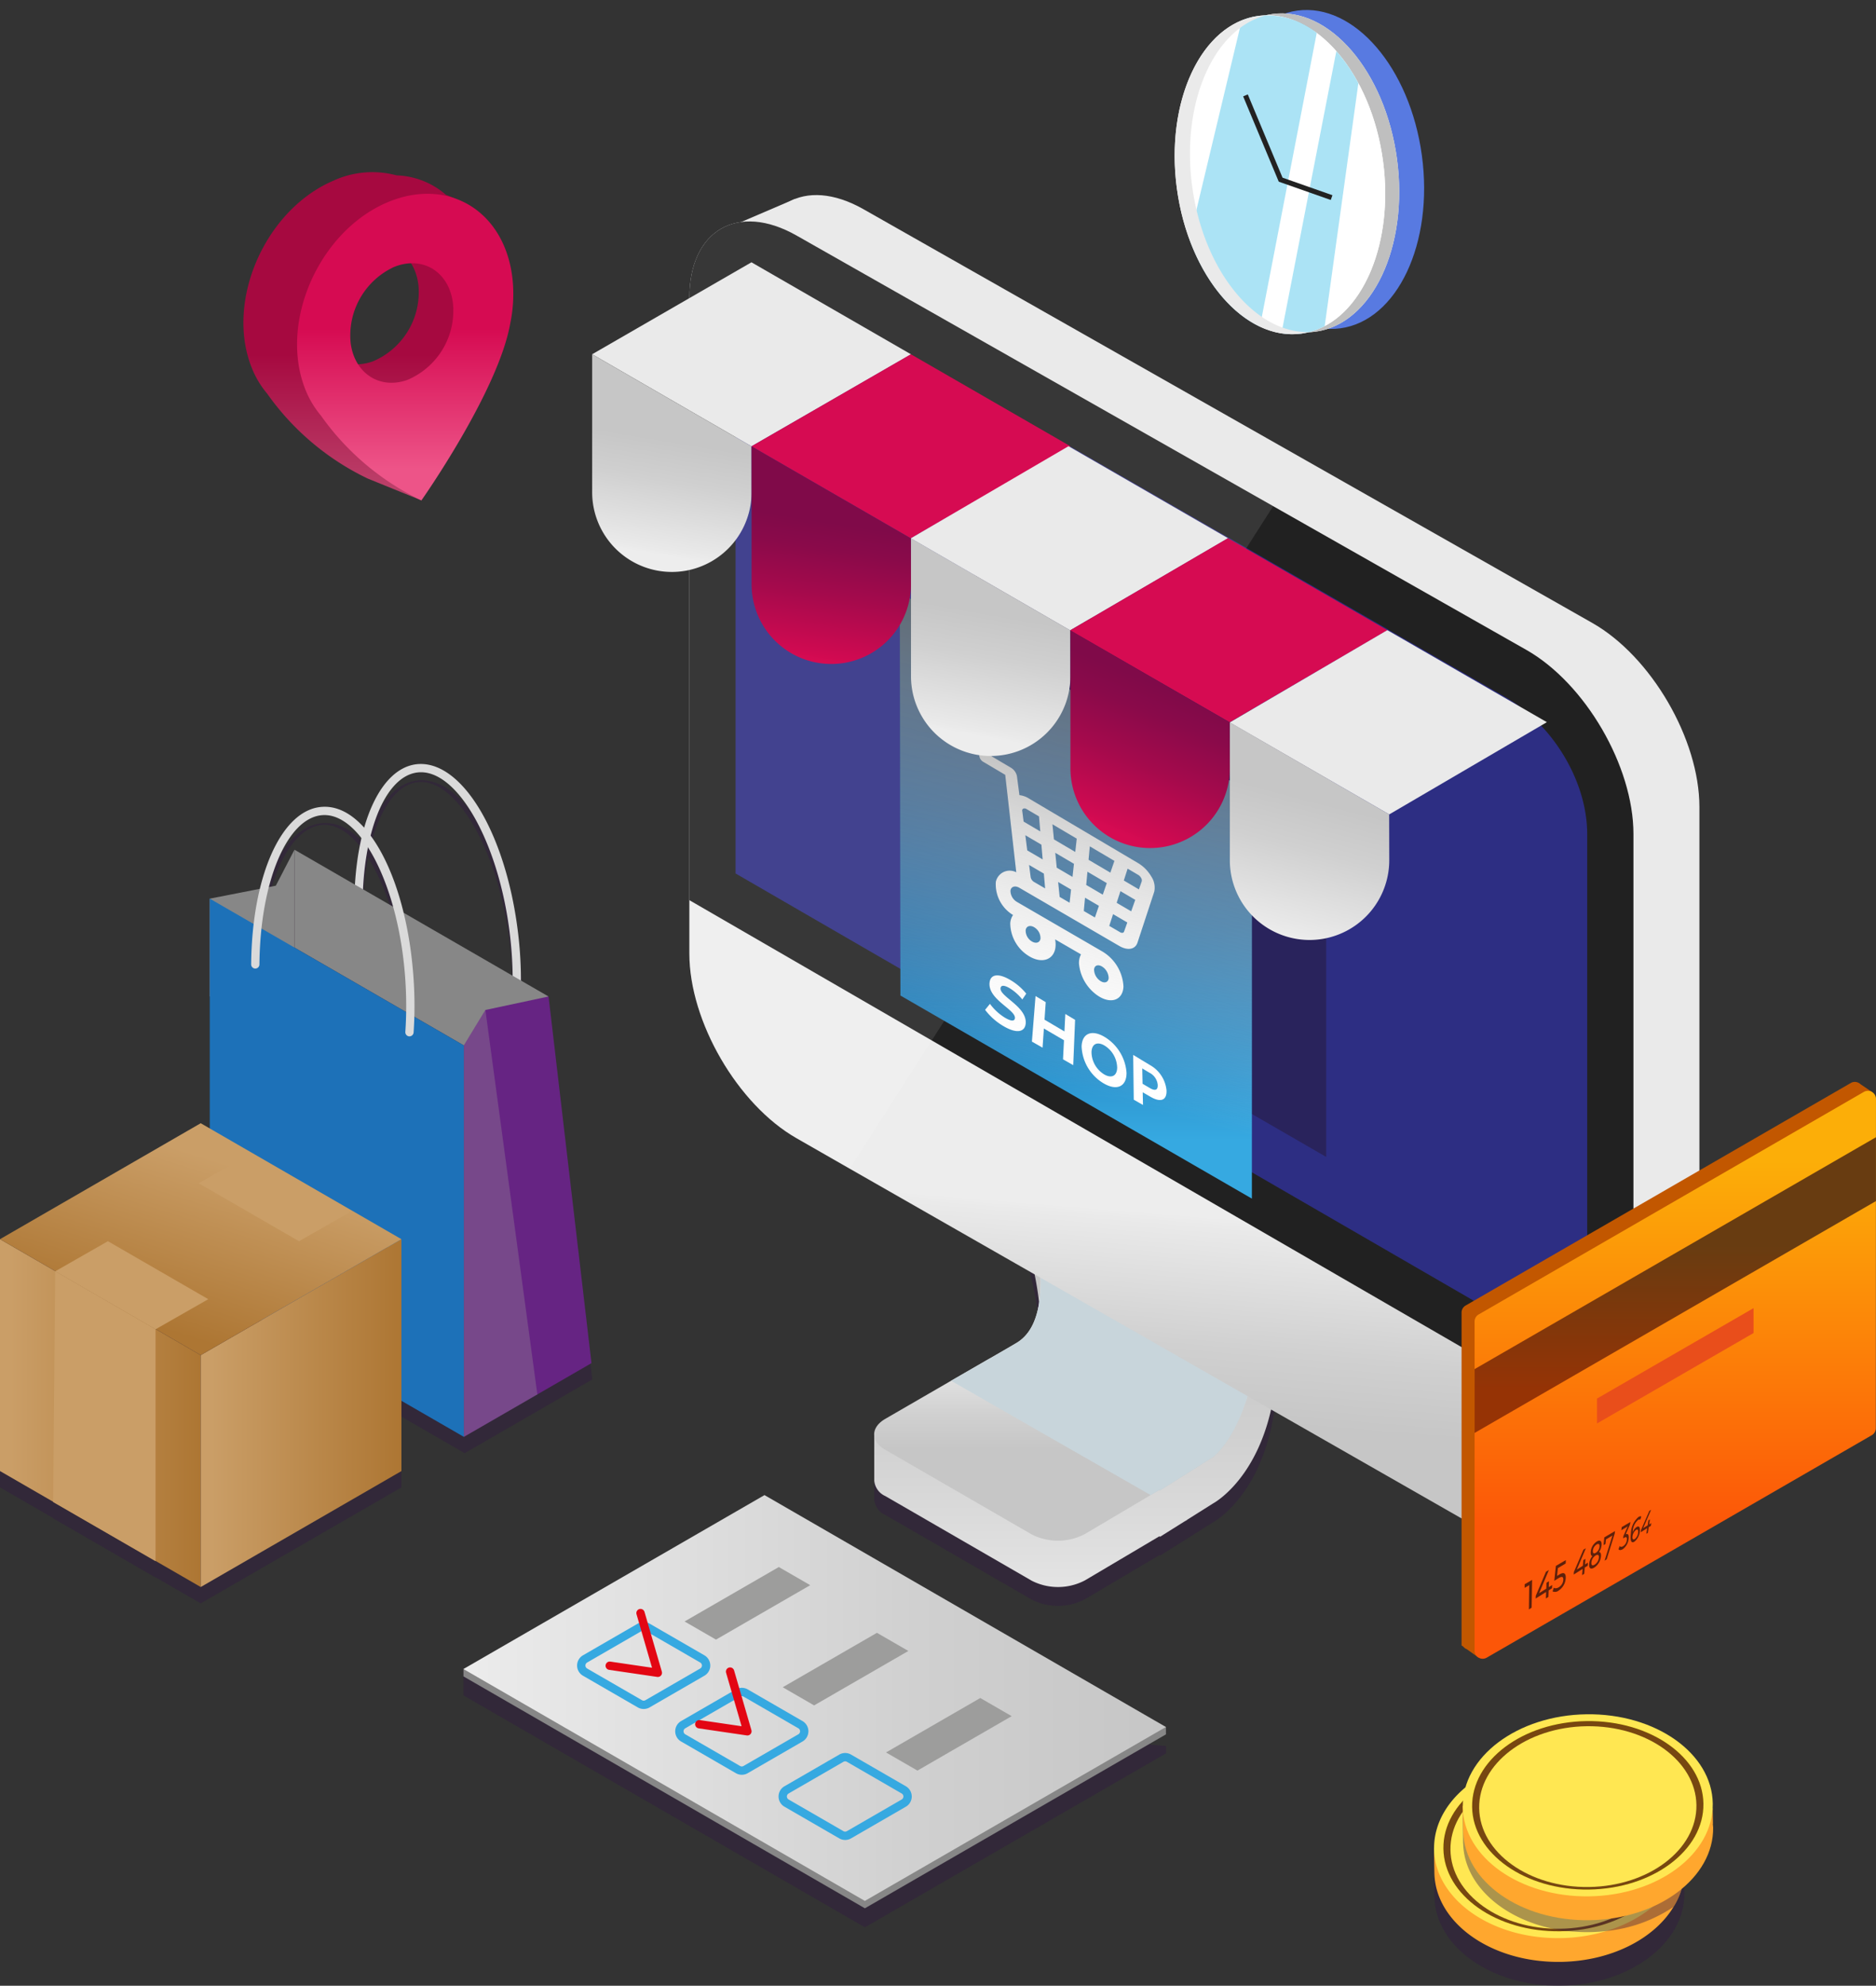 <svg xmlns="http://www.w3.org/2000/svg" xmlns:xlink="http://www.w3.org/1999/xlink" width="225.186" height="238.216" viewBox="0 0 225.186 238.216">
  <rect x="0" y="0" width="225.186" height="238.216" fill="#333333" stroke="none"/>
  <defs>
    <linearGradient id="linear-gradient" x1="-59.658" y1="0.304" x2="-59.47" y2="0.849" gradientUnits="objectBoundingBox">
      <stop offset="0" stop-color="#ededed"/>
      <stop offset="0.164" stop-color="#d7d7d7"/>
      <stop offset="0.538" stop-color="#acacac"/>
      <stop offset="0.829" stop-color="#919191"/>
      <stop offset="1" stop-color="#878787"/>
    </linearGradient>
    <linearGradient id="linear-gradient-2" x1="-121.458" y1="0.417" x2="-120.533" y2="0.508" gradientUnits="objectBoundingBox">
      <stop offset="0" stop-color="#1d71b8"/>
      <stop offset="1" stop-color="#662483"/>
    </linearGradient>
    <linearGradient id="linear-gradient-3" x1="-176.089" y1="0.907" x2="-175.601" y2="-0.144" xlink:href="#linear-gradient"/>
    <linearGradient id="linear-gradient-4" x1="-58.89" y1="-0.03" x2="-59.004" y2="0.759" xlink:href="#linear-gradient-2"/>
    <linearGradient id="linear-gradient-5" y1="0.5" x2="1" y2="0.5" gradientUnits="objectBoundingBox">
      <stop offset="0.052" stop-color="#ca9e67"/>
      <stop offset="1" stop-color="#ad7633"/>
    </linearGradient>
    <linearGradient id="linear-gradient-7" x1="0.67" y1="0.187" x2="0.315" y2="0.84" xlink:href="#linear-gradient-5"/>
    <linearGradient id="linear-gradient-8" y1="0.5" x2="1" y2="0.5" gradientUnits="objectBoundingBox">
      <stop offset="0" stop-color="#ededed"/>
      <stop offset="0.041" stop-color="#eaeaea"/>
      <stop offset="0.645" stop-color="#d0d0d0"/>
      <stop offset="1" stop-color="#c6c6c6"/>
    </linearGradient>
    <linearGradient id="linear-gradient-9" x1="0.5" y1="1.163" x2="0.5" y2="0.29" xlink:href="#linear-gradient-8"/>
    <linearGradient id="linear-gradient-10" x1="0.5" y1="0.509" x2="0.5" y2="0.758" xlink:href="#linear-gradient-8"/>
    <linearGradient id="linear-gradient-11" x1="0.487" y1="0.725" x2="0.479" y2="0.869" xlink:href="#linear-gradient-8"/>
    <linearGradient id="linear-gradient-12" x1="0.5" y1="0.903" x2="0.5" y2="0.231" gradientUnits="objectBoundingBox">
      <stop offset="0" stop-color="#36a9e1"/>
      <stop offset="0.138" stop-color="#2e97d1"/>
      <stop offset="0.524" stop-color="#1b6ca8"/>
      <stop offset="0.824" stop-color="#0f5190"/>
      <stop offset="1" stop-color="#0b4787"/>
    </linearGradient>
    <linearGradient id="linear-gradient-13" x1="0.581" y1="-0.047" x2="0.453" y2="0.817" gradientUnits="objectBoundingBox">
      <stop offset="0" stop-color="#575756"/>
      <stop offset="1" stop-color="#fff" stop-opacity="0"/>
    </linearGradient>
    <linearGradient id="linear-gradient-14" x1="0.426" y1="0.921" x2="0.491" y2="0.396" xlink:href="#linear-gradient-8"/>
    <linearGradient id="linear-gradient-15" x1="0.424" y1="0.986" x2="0.497" y2="0.35" gradientUnits="objectBoundingBox">
      <stop offset="0" stop-color="#d60b52"/>
      <stop offset="0.048" stop-color="#d00a51"/>
      <stop offset="0.474" stop-color="#a50a4c"/>
      <stop offset="0.805" stop-color="#8a0a4a"/>
      <stop offset="1" stop-color="#800a49"/>
    </linearGradient>
    <linearGradient id="linear-gradient-16" x1="0.424" y1="0.908" x2="0.498" y2="0.345" xlink:href="#linear-gradient-8"/>
    <linearGradient id="linear-gradient-17" x1="0.32" y1="0.934" x2="0.528" y2="0.245" xlink:href="#linear-gradient-15"/>
    <linearGradient id="linear-gradient-18" x1="0.374" y1="0.987" x2="0.496" y2="0.352" xlink:href="#linear-gradient-8"/>
    <linearGradient id="linear-gradient-19" x1="0.5" y1="0.122" x2="0.5" y2="0.769" gradientUnits="objectBoundingBox">
      <stop offset="0" stop-color="#fcae08"/>
      <stop offset="1" stop-color="#fc5608"/>
    </linearGradient>
    <linearGradient id="linear-gradient-20" x1="0.5" y1="0.366" x2="0.5" y2="0.86" gradientUnits="objectBoundingBox">
      <stop offset="0" stop-color="#683c11"/>
      <stop offset="1" stop-color="#963305"/>
    </linearGradient>
    <radialGradient id="radial-gradient" cx="0.5" cy="0.5" r="0.601" gradientTransform="matrix(0.728, -0.014, 0.01, 1, 4.906, 0.303)" gradientUnits="objectBoundingBox">
      <stop offset="0" stop-color="#fff8c9"/>
      <stop offset="0.116" stop-color="#f9eeb7"/>
      <stop offset="0.346" stop-color="#ecd58b"/>
      <stop offset="0.371" stop-color="#ebd386"/>
      <stop offset="0.685" stop-color="#cb6c1e"/>
      <stop offset="1" stop-color="#774711"/>
    </radialGradient>
    <radialGradient id="radial-gradient-2" cx="0.5" cy="0.5" r="0.601" gradientTransform="matrix(0.728, -0.014, 0.01, 1, 4.907, 0.303)" xlink:href="#radial-gradient"/>
    <linearGradient id="linear-gradient-21" x1="0.5" y1="0.555" x2="0.5" y2="0.985" gradientUnits="objectBoundingBox">
      <stop offset="0" stop-color="#a60940"/>
      <stop offset="1" stop-color="#bd436c"/>
    </linearGradient>
    <linearGradient id="linear-gradient-22" x1="0.532" y1="0.474" x2="0.532" y2="0.904" gradientUnits="objectBoundingBox">
      <stop offset="0" stop-color="#d60b52"/>
      <stop offset="1" stop-color="#ed5488"/>
    </linearGradient>
  </defs>
  <g id="Group_1949" data-name="Group 1949" transform="translate(-966.272 -269.073)">
    <path id="Path_4713" data-name="Path 4713" d="M1028.4,376.438l-3.325-1.92a47.738,47.738,0,0,0-.322-5.591c-1.42-12.052-6.8-20.95-12.2-20.354-2.8.33-5.012,3.212-6.283,7.639-1.529-1.711-3.246-2.643-5.042-2.525-3.333.2-6.069,4.009-7.485,9.834L987.73,364.7v46.958l30.5,17.61,15.32-8.846Zm-15.827-27.663.086-.009c4.681-.436,9.709,8.446,11.01,19.493a47.029,47.029,0,0,1,.3,4.893L1010.9,365.6a26.3,26.3,0,0,0-3.953-9.228C1008.059,351.984,1010.062,349.072,1012.571,348.775Zm-2.94,16.1-3.594-2.074a34.686,34.686,0,0,1,.591-5.006A26.723,26.723,0,0,1,1009.631,364.872Zm-8.443-10.979c1.623-.1,3.223.943,4.655,2.783a33.672,33.672,0,0,0-.771,5.564l-7.271-4.2-2.236,4.316-.83.163C996.056,357.427,998.408,354.057,1001.188,353.894ZM997.8,369.783l13.391,7.731h0L997.8,369.783Zm14.365,8.293h0l5.969,3.446Z" transform="translate(3.816 14.133)" fill="#301842" opacity="0.4" style="mix-blend-mode: multiply;isolation: isolate"/>
    <path id="Path_4714" data-name="Path 4714" d="M1021.931,373.784a.5.5,0,0,0,.45-.489,47.683,47.683,0,0,0-.331-6.028c-1.42-12.05-6.8-20.949-12.2-20.354-4.828.57-7.945,8.715-7.41,19.365a.5.5,0,1,0,.993-.049c-.5-9.95,2.31-17.829,6.533-18.327l.086-.009c4.681-.436,9.709,8.445,11.01,19.493a46.313,46.313,0,0,1,.325,5.9.5.5,0,0,0,.492.5A.379.379,0,0,0,1021.931,373.784Z" transform="translate(6.421 13.838)" fill="#dadada"/>
    <path id="Path_4715" data-name="Path 4715" d="M1026.781,373.226l-30.5-17.609v11.74l20.333,11.739Z" transform="translate(5.337 15.391)" fill="url(#linear-gradient)"/>
    <path id="Path_4716" data-name="Path 4716" d="M1023.711,370.567l-7.582,1.618-2.585,4.252v46.958l15.32-8.845Z" transform="translate(8.407 18.049)" fill="url(#linear-gradient-2)"/>
    <path id="Path_4717" data-name="Path 4717" d="M997.815,355.617l-2.237,4.316-7.93,1.554v11.74l10.167-5.87Z" transform="translate(3.802 15.391)" fill="url(#linear-gradient-3)"/>
    <path id="Path_4718" data-name="Path 4718" d="M1018.149,378.209l-30.5-17.609v46.958l30.5,17.609Z" transform="translate(3.802 16.277)" fill="url(#linear-gradient-4)"/>
    <path id="Path_4719" data-name="Path 4719" d="M1016.129,371.941l6.236,46.118-8.821,5.092V376.193Z" transform="translate(8.407 18.294)" fill="#9d9d9c" opacity="0.3" style="mix-blend-mode: multiply;isolation: isolate"/>
    <path id="Path_4720" data-name="Path 4720" d="M1010.867,378.783a.5.5,0,0,0,.5-.464,47.487,47.487,0,0,0,.021-6.035c-.714-12.114-5.509-21.39-10.99-21.031-4.853.286-8.44,8.234-8.529,18.9a.5.5,0,0,0,.492.5h0a.5.5,0,0,0,.5-.493c.084-9.962,3.348-17.663,7.594-17.914,4.722-.287,9.281,8.924,9.94,20.1a46.591,46.591,0,0,1-.021,5.909.5.5,0,0,0,.462.53Z" transform="translate(4.552 14.613)" fill="#dadada"/>
    <path id="Path_4721" data-name="Path 4721" d="M990.364,385.134l-24.092,13.91v27.819l6.379,3.683v.032l12.291,7.1v-.032l5.422,3.131,24.092-13.91V399.044Z" transform="translate(0 20.64)" fill="#301842" opacity="0.4" style="mix-blend-mode: multiply;isolation: isolate"/>
    <path id="Path_4722" data-name="Path 4722" d="M966.272,395.284V423.1l24.092,13.91V409.194Z" transform="translate(0 22.445)" fill="url(#linear-gradient-5)"/>
    <path id="Path_4723" data-name="Path 4723" d="M986.727,437.013l24.092-13.91V395.284l-24.092,13.91Z" transform="translate(3.638 22.445)" fill="url(#linear-gradient-5)"/>
    <path id="Path_4724" data-name="Path 4724" d="M1014.456,397.384l-24.092-13.91-24.092,13.91,24.092,13.91Z" transform="translate(0 20.345)" fill="url(#linear-gradient-7)"/>
    <path id="Path_4725" data-name="Path 4725" d="M971.688,426.236l.245-27.678,12.046,6.955v27.819Z" transform="translate(0.963 23.027)" fill="#ca9e67"/>
    <path id="Path_4726" data-name="Path 4726" d="M983.942,406.058l6.331-3.612-12.046-6.955L971.9,399.1Z" transform="translate(1 22.482)" fill="#ca9e67"/>
    <path id="Path_4727" data-name="Path 4727" d="M998.565,397.087l6.331-3.612-12.046-6.955-6.331,3.612Z" transform="translate(3.601 20.886)" fill="#ca9e67"/>
    <path id="Path_4728" data-name="Path 4728" d="M1096.036,450.823l-46.393-26.785-36.138,17.7V444.9l48.184,27.819,36.138-20.864v-.887Z" transform="translate(8.4 27.559)" fill="#301842" opacity="0.4" style="mix-blend-mode: multiply;isolation: isolate"/>
    <path id="Path_4729" data-name="Path 4729" d="M1096.036,448.887,1049.643,422.1l-34.794,20.089-1.344-.111v.887l48.184,27.819,36.138-20.864v-.887Z" transform="translate(8.4 27.214)" fill="#878787"/>
    <path id="Path_4730" data-name="Path 4730" d="M1013.5,442.214l48.184,27.819,36.138-20.864-48.184-27.819Z" transform="translate(8.4 27.08)" fill="url(#linear-gradient-8)"/>
    <path id="Path_4731" data-name="Path 4731" d="M1025.968,440.211l6.576,3.8a.917.917,0,0,0,.916,0l6.577-3.8a.916.916,0,0,0,0-1.587l-6.577-3.8a.916.916,0,0,0-.916,0l-6.576,3.8A.915.915,0,0,0,1025.968,440.211Z" transform="translate(10.535 29.456)" fill="none" stroke="#36a9e1" stroke-miterlimit="10" stroke-width="1"/>
    <path id="Path_4732" data-name="Path 4732" d="M1036.039,435.206l3.77,2.177,11.311-6.53-3.77-2.177Z" transform="translate(12.407 28.383)" fill="#9d9d9c"/>
    <path id="Path_4733" data-name="Path 4733" d="M1035.968,446.911l6.576,3.8a.916.916,0,0,0,.916,0l6.577-3.8a.916.916,0,0,0,0-1.587l-6.577-3.8a.916.916,0,0,0-.916,0l-6.576,3.8A.915.915,0,0,0,1035.968,446.911Z" transform="translate(12.313 30.647)" fill="none" stroke="#36a9e1" stroke-miterlimit="10" stroke-width="1"/>
    <path id="Path_4734" data-name="Path 4734" d="M1046.039,441.906l3.77,2.177,11.311-6.53-3.77-2.177Z" transform="translate(14.186 29.575)" fill="#9d9d9c"/>
    <path id="Path_4735" data-name="Path 4735" d="M1046.5,453.551l6.577,3.8a.914.914,0,0,0,.915,0l6.577-3.8a.916.916,0,0,0,0-1.587l-6.577-3.8a.914.914,0,0,0-.915,0l-6.577,3.8A.916.916,0,0,0,1046.5,453.551Z" transform="translate(14.186 31.828)" fill="none" stroke="#36a9e1" stroke-miterlimit="10" stroke-width="1"/>
    <path id="Path_4736" data-name="Path 4736" d="M1056.569,448.546l3.77,2.177,11.311-6.53-3.77-2.177Z" transform="translate(16.058 30.756)" fill="#9d9d9c"/>
    <path id="Path_4737" data-name="Path 4737" d="M1028.409,439.682l5.776.848-2.08-7.165" transform="translate(11.051 29.217)" fill="none" stroke="#e30613" stroke-linecap="round" stroke-linejoin="round" stroke-width="1"/>
    <path id="Path_4738" data-name="Path 4738" d="M1037.537,445.64l5.776.848-2.08-7.165" transform="translate(12.674 30.277)" fill="none" stroke="#e30613" stroke-linecap="round" stroke-linejoin="round" stroke-width="1"/>
    <path id="Path_4739" data-name="Path 4739" d="M1072.436,393.986h-.015V394c.305.854,6.438,18.094-.016,21.812-.949.563-2.045,1.191-3.187,1.852h-.016l-4.6,2.656L1058.134,423l-2.768-1.717v5.465a2.24,2.24,0,0,0,1.327,1.846l17.578,10.156a6.943,6.943,0,0,0,6.391-.048l7.888-4.668,1.031-.611.1.048q1.544-.966,2.849-1.787l.386-.226a.418.418,0,0,1,.1-.08c1.819-1.143,3.042-1.915,3.042-1.915s7.711-4.089,7.711-18.625Z" transform="translate(15.844 22.214)" fill="#301842" opacity="0.4" style="mix-blend-mode: multiply;isolation: isolate"/>
    <path id="Path_4740" data-name="Path 4740" d="M1039.12,293.456l9.577-4.105,8.528,4.645-8.3,4.792Z" transform="translate(12.955 3.606)" fill="#eaeaea"/>
    <path id="Path_4741" data-name="Path 4741" d="M1072.436,392.064h-.015v.016c.305.853,6.438,18.093-.016,21.811-.949.564-2.045,1.192-3.187,1.852h-.016l-4.6,2.656-6.464,2.681-2.768-1.716v5.464a2.24,2.24,0,0,0,1.327,1.846l17.578,10.158a6.949,6.949,0,0,0,6.391-.048l7.888-4.669,1.031-.611.1.048q1.544-.966,2.849-1.787l.386-.225a.4.4,0,0,1,.1-.081c1.819-1.143,3.042-1.915,3.042-1.915s7.711-4.089,7.711-18.625Z" transform="translate(15.844 21.872)" fill="url(#linear-gradient-9)"/>
    <path id="Path_4742" data-name="Path 4742" d="M1056.182,398.8c-7.061-4.035-12.838-13.99-12.838-22.123V298.123c0-8.133,5.788-11.5,12.861-7.49l87.489,49.635c7.074,4.014,12.861,13.952,12.861,22.083v79.016c0,8.133-5.777,11.485-12.839,7.451Z" transform="translate(13.706 3.533)" fill="#eaeaea"/>
    <path id="Path_4743" data-name="Path 4743" d="M1129.9,430.647l7.587-3.157c.925-.564,1.916-3.311,1.916-4.4v-8.44l-12.092,6.164Z" transform="translate(28.639 25.89)" fill="#eaeaea"/>
    <path id="Path_4744" data-name="Path 4744" d="M1101.637,404.2c0,14.536-5.585,18.625-5.585,18.625s-1.224.773-3.042,1.915a.4.4,0,0,0-.1.081l-.386.225q-1.3.822-2.849,1.787l-.1-.048-1.031.611-7.888,4.669a6.95,6.95,0,0,1-6.391.048l-17.578-10.158c-1.77-1.014-1.77-2.673,0-3.7l7.9-4.572,4.6-2.656h.016c1.142-.66,2.238-1.287,3.187-1.852,6.454-3.718.321-20.958.016-21.811v-.016h.015Z" transform="translate(15.844 21.033)" fill="url(#linear-gradient-10)"/>
    <path id="Path_4745" data-name="Path 4745" d="M1100.244,404.2c0,14.536-5.585,18.625-5.585,18.625s-1.224.773-3.042,1.915a.4.4,0,0,0-.1.081l-.386.225q-1.3.822-2.849,1.787l-.1-.048-1.031.611L1063.2,413.681l4.6-2.656h.016c1.142-.66,2.238-1.287,3.187-1.852,6.455-3.718.322-20.958.016-21.811l.016-.016Z" transform="translate(17.238 21.033)" fill="#c8d5db" style="mix-blend-mode: multiply;isolation: isolate"/>
    <path id="Path_4746" data-name="Path 4746" d="M1149.85,365.112v79.1c0,8.14-5.773,11.507-12.841,7.456l-81.224-46.4-6.4-3.663c-7.068-4.034-12.86-14.006-12.86-22.147V300.817c0-8.141,5.81-11.509,12.877-7.493l57.209,32.452,30.38,17.245C1144.058,347.034,1149.85,356.971,1149.85,365.112Z" transform="translate(12.494 4.011)" fill="url(#linear-gradient-11)"/>
    <path id="Path_4747" data-name="Path 4747" d="M1149.85,365.112V438.6l-113.326-65.553V300.817c0-8.141,5.81-11.509,12.877-7.493l87.589,49.7C1144.058,347.034,1149.85,356.971,1149.85,365.112Z" transform="translate(12.494 4.011)" fill="#212121"/>
    <path id="Path_4748" data-name="Path 4748" d="M1041.236,369.009v-69.03c0-1.094.163-3.637,1.671-3.637a6.106,6.106,0,0,1,2.913.969l87.819,50.54c5.855,3.386,9.821,10.266,9.821,16.423V428.14Z" transform="translate(13.331 4.849)" fill="#2d2e83"/>
    <path id="Path_4749" data-name="Path 4749" d="M1106.61,325.776l-50.825,79.485-6.4-3.663c-7.068-4.034-12.86-14.006-12.86-22.147V300.817c0-8.141,5.81-11.509,12.877-7.493Z" transform="translate(12.494 4.011)" fill="#fff" opacity="0.1" style="mix-blend-mode: screen;isolation: isolate"/>
    <path id="Path_4750" data-name="Path 4750" d="M1065.62,373.518l42.188,24.364V349.246l-42.268-24.056Z" transform="translate(17.654 9.98)" fill="#29235c"/>
    <path id="Path_4751" data-name="Path 4751" d="M1058.047,377.764l42.188,24.364V353.492l-42.267-24.056Z" transform="translate(16.307 10.735)" fill="url(#linear-gradient-12)"/>
    <path id="Path_4752" data-name="Path 4752" d="M1086.713,360.589a4.526,4.526,0,0,0-1.548-1.578L1072,351.226a2.654,2.654,0,0,0-1.106-.382l-.3-2.292a1.541,1.541,0,0,0-.747-1.013l-1.013-.6-1.94-1.152c-.371-.219-.735-.172-.812.114l-.014.054a.979.979,0,0,0,.545.927l2.576,1.525.526,4.619.8,7.071a1.7,1.7,0,0,0-2.453,1.147,4.3,4.3,0,0,0,2.065,3.978,1.992,1.992,0,0,0-.332.969,4.653,4.653,0,0,0,2.141,3.9c1.6,1.04,3.1.538,3.283-1a2.982,2.982,0,0,0-.044-.947l3.111,1.8a2.182,2.182,0,0,0-.243,1.106,5.226,5.226,0,0,0,2.3,3.876c1.583,1.031,2.97.481,3.039-1.118a5.2,5.2,0,0,0-2.519-4.2l-10.243-5.943a1.556,1.556,0,0,1-.8-1.369c.068-.49.555-.636,1.071-.336l1.523.886,8.187,4.763,2.284,1.329c1.008.587,1.909.415,2.18-.4l2.014-6.116A2.384,2.384,0,0,0,1086.713,360.589Zm-5.923,10.8a1.69,1.69,0,0,1,.816,1.39c-.029.494-.451.673-.936.392a1.684,1.684,0,0,1-.816-1.405C1079.891,371.282,1080.307,371.111,1080.789,371.391Zm-8.129-4.7a1.522,1.522,0,0,1,.761,1.364c-.067.476-.524.636-1.016.352a1.517,1.517,0,0,1-.761-1.379C1071.718,366.556,1072.17,366.4,1072.66,366.686Zm-1.265-12.679-.162-1.266a.239.239,0,0,1,.139-.287.435.435,0,0,1,.392.065l1.479.873.154,1.8-2-1.179v0Zm.208,1.642,1.929,1.133.151,1.77-1.85-1.085Zm1.058,5.615a.876.876,0,0,1-.423-.605l-.184-1.444,1.771,1.036.154,1.779-1.318-.769v0Zm4.259,2.484-1.2-.7-.18-1.791,1.551.907-.176,1.582Zm.344-3.1-1.892-1.108-.178-1.783,2.244,1.318Zm.331-2.993-2.558-1.506-.182-1.813,2.918,1.722Zm2.358,7.86-1.334-.779.148-1.595,1.667.974Zm.945-2.737-1.988-1.165.147-1.588,2.321,1.364Zm-1.708-4.184.151-1.611,2.953,1.743-.485,1.409Zm4.268,8.6c-.062.18-.261.218-.489.085l-1.293-.755.457-1.41,1.709,1Zm.85-2.417-1.743-1.022.452-1.4,1.779,1.045Zm1.266-3.6-.342.968-1.809-1.066.457-1.423,1.272.75a.947.947,0,0,1,.346.365A.528.528,0,0,1,1085.575,361.181Z" transform="translate(17.745 13.618)" fill="#fff"/>
    <path id="Path_4753" data-name="Path 4753" d="M1066.665,372.549l.582-.72a6.293,6.293,0,0,0,1.84,1.688c.782.451,1.123.376,1.157.032.1-1.036-3.294-2.26-3.04-4.3.113-.91.978-1.194,2.554-.243a7,7,0,0,1,1.848,1.6l-.474.7a5.922,5.922,0,0,0-1.484-1.33c-.765-.457-1.092-.359-1.13-.021-.114,1,3.194,2.221,3.02,4.234-.081.936-.935,1.3-2.571.371A7.516,7.516,0,0,1,1066.665,372.549Z" transform="translate(17.854 17.667)" fill="#fff"/>
    <path id="Path_4754" data-name="Path 4754" d="M1076.619,373.378l-.224,5.435-1.225-.7.115-2.287-2.412-1.409-.159,2.3-1.279-.73.436-5.467,1.223.737-.146,2.1,2.391,1.411.106-2.093Z" transform="translate(18.702 18.04)" fill="#fff"/>
    <path id="Path_4755" data-name="Path 4755" d="M1076.5,375.893c.055-1.592,1.239-2.055,2.777-1.128a5.476,5.476,0,0,1,2.616,4.294c.011,1.624-1.124,2.188-2.69,1.3A5.394,5.394,0,0,1,1076.5,375.893Zm4.267,2.505a3.2,3.2,0,0,0-1.5-2.6c-.873-.522-1.554-.229-1.578.794a3.173,3.173,0,0,0,1.532,2.664C1080.106,379.764,1080.768,379.43,1080.77,378.4Z" transform="translate(19.603 18.712)" fill="#fff"/>
    <path id="Path_4756" data-name="Path 4756" d="M1085.758,380.769c.048,1.185-.682,1.491-1.914.777L1082.9,381l.032,1.521-1.108-.632-.067-5.373,1.982,1.2A3.921,3.921,0,0,1,1085.758,380.769Zm-1.055-.624a1.817,1.817,0,0,0-.994-1.491l-.864-.516.038,1.842.875.512C1084.407,380.874,1084.723,380.721,1084.7,380.145Z" transform="translate(20.538 19.107)" fill="#fff"/>
    <path id="Path_4757" data-name="Path 4757" d="M1058.047,377.764l42.188,24.364V353.492l-42.267-24.056Z" transform="translate(16.307 10.735)" fill="url(#linear-gradient-13)" style="mix-blend-mode: multiply;isolation: isolate"/>
    <path id="Path_4758" data-name="Path 4758" d="M1045.741,295.788l19.151,11.039-19.146,11.035L1026.62,306.82Z" transform="translate(10.732 4.751)" fill="#eaeaea"/>
    <path id="Path_4759" data-name="Path 4759" d="M1061.989,305.154l19.151,11.039-19.161,11.044-19.122-11.04Z" transform="translate(13.62 6.417)" fill="#d60b52"/>
    <path id="Path_4760" data-name="Path 4760" d="M1078.021,314.521l19.151,11.039-18.954,11.053-19.125-11.042Z" transform="translate(16.507 8.082)" fill="#eaeaea"/>
    <path id="Path_4761" data-name="Path 4761" d="M1094.269,323.887l19.151,11.039-18.94,11.048-19.151-11.026Z" transform="translate(19.395 9.748)" fill="#d60b52"/>
    <path id="Path_4762" data-name="Path 4762" d="M1110.513,333.254l19.151,11.039-18.925,11.067-19.144-11.032Z" transform="translate(22.287 11.414)" fill="#eaeaea"/>
    <path id="Path_4763" data-name="Path 4763" d="M1026.62,305.155V321.7a9.569,9.569,0,0,0,4.777,8.283h0a9.568,9.568,0,0,0,14.358-8.283l-.009-5.5Z" transform="translate(10.732 6.417)" fill="url(#linear-gradient-14)"/>
    <path id="Path_4764" data-name="Path 4764" d="M1042.866,314.53v16.544a9.567,9.567,0,0,0,4.778,8.283h0A9.568,9.568,0,0,0,1062,331.074l-.01-5.5Z" transform="translate(13.621 8.084)" fill="url(#linear-gradient-15)"/>
    <path id="Path_4765" data-name="Path 4765" d="M1059.113,323.9v16.545a9.567,9.567,0,0,0,4.778,8.283h0a9.568,9.568,0,0,0,14.358-8.283l-.009-5.5Z" transform="translate(16.511 9.751)" fill="url(#linear-gradient-16)"/>
    <path id="Path_4766" data-name="Path 4766" d="M1075.36,333.278v16.544a9.568,9.568,0,0,0,4.778,8.283h0a9.568,9.568,0,0,0,14.358-8.283l-.011-5.5Z" transform="translate(19.4 11.418)" fill="url(#linear-gradient-17)"/>
    <path id="Path_4767" data-name="Path 4767" d="M1091.607,342.639v16.545a9.567,9.567,0,0,0,4.778,8.283h0a9.568,9.568,0,0,0,14.358-8.283l-.011-5.5Z" transform="translate(22.289 13.083)" fill="url(#linear-gradient-18)"/>
    <path id="Path_4768" data-name="Path 4768" d="M1164.5,380.479l-1.375-.926a1,1,0,0,0-.3-.2h0a.953.953,0,0,0-.876.04l-46.24,26.7a.97.97,0,0,0-.486.841v39.933l.222.159a.961.961,0,0,0,.417.3l1.412,1.012.183-1.525,45.446-26.239a.971.971,0,0,0,.485-.841l.018-37.5h0Z" transform="translate(26.488 19.596)" fill="#c25700"/>
    <path id="Path_4769" data-name="Path 4769" d="M1116.549,447.332V407.846a.973.973,0,0,1,.485-.842l46.24-26.7a.971.971,0,0,1,1.457.841l-.019,39.5a.97.97,0,0,1-.485.84l-46.222,26.689A.972.972,0,0,1,1116.549,447.332Z" transform="translate(26.725 19.758)" fill="url(#linear-gradient-19)"/>
    <path id="Path_4770" data-name="Path 4770" d="M1116.549,412.72v7.656l48.18-27.817,0-7.658Z" transform="translate(26.725 20.598)" fill="url(#linear-gradient-20)"/>
    <path id="Path_4771" data-name="Path 4771" d="M1129.026,413.156v2.986l18.791-10.849v-2.987Z" transform="translate(28.944 23.694)" fill="#e94e1b"/>
    <path id="Path_4772" data-name="Path 4772" d="M1122.547,429.986l-.056,3.331-.329.212.038-2.915-.549.327,0-.431Z" transform="translate(27.632 28.616)" fill="#5e200b"/>
    <path id="Path_4773" data-name="Path 4773" d="M1124.738,431.164l-.409.259-.03.78-.3.194.027-.783-1.248.787.007-.326,1.226-2.89.348-.2-1.17,2.768.86-.537.023-.709.3-.181-.027.707.411-.257Z" transform="translate(27.833 28.437)" fill="#5e200b"/>
    <path id="Path_4774" data-name="Path 4774" d="M1126.075,430.145a1.889,1.889,0,0,1-.827,1.466.707.707,0,0,1-.753.113l.156-.446c.133.11.362.1.614-.061a1.113,1.113,0,0,0,.519-.87c.02-.357-.115-.489-.6-.191l-.482.3.191-1.787,1.2-.7-.023.408-.935.557-.1.934.235-.145C1125.89,429.335,1126.107,429.585,1126.075,430.145Z" transform="translate(28.138 28.256)" fill="#5e200b"/>
    <path id="Path_4775" data-name="Path 4775" d="M1128.327,428.861l-.351.22-.06.743-.258.166.059-.746-1.064.671.021-.311,1.144-2.672.294-.173-1.091,2.561.733-.457.053-.674.253-.155-.054.671.351-.219Z" transform="translate(28.522 28.043)" fill="#5e200b"/>
    <path id="Path_4776" data-name="Path 4776" d="M1129.64,427.889a1.792,1.792,0,0,1-.78,1.316c-.431.279-.677.119-.63-.429a1.694,1.694,0,0,1,.384-.936c-.154-.029-.223-.2-.2-.511a1.629,1.629,0,0,1,.734-1.241c.39-.23.616-.057.564.458a1.6,1.6,0,0,1-.312.809C1129.589,427.366,1129.674,427.548,1129.64,427.889Zm-.246.144c.032-.33-.119-.432-.4-.258a1.1,1.1,0,0,0-.5.826c-.029.34.12.442.4.262A1.127,1.127,0,0,0,1129.394,428.033Zm-.718-.842c-.027.305.1.4.35.253a.971.971,0,0,0,.442-.731c.031-.309-.108-.405-.35-.263A.968.968,0,0,0,1128.675,427.191Z" transform="translate(28.801 27.905)" fill="#5e200b"/>
    <path id="Path_4777" data-name="Path 4777" d="M1131.066,425.014l-.033.294-.966,3.093-.253.164.945-3.015-.776.462-.056.545-.237.143.094-.931Z" transform="translate(29.062 27.732)" fill="#5e200b"/>
    <path id="Path_4778" data-name="Path 4778" d="M1132.433,426.106a1.755,1.755,0,0,1-.688,1.233c-.22.143-.423.154-.53.022l.143-.39c.084.113.243.13.432.008a1.013,1.013,0,0,0,.425-.734c.039-.3-.051-.429-.317-.265l-.124.078.035-.292.507-1.144-.759.452.045-.373,1.036-.61-.038.287-.524,1.19C1132.379,425.435,1132.49,425.664,1132.433,426.106Z" transform="translate(29.333 27.568)" fill="#5e200b"/>
    <path id="Path_4779" data-name="Path 4779" d="M1133.551,425.344a1.8,1.8,0,0,1-.634,1.2c-.392.253-.55-.107-.43-1.013a2.688,2.688,0,0,1,.911-1.945c.139-.081.263-.1.339-.044l-.124.369c-.061-.054-.157-.032-.262.031a1.9,1.9,0,0,0-.641,1.388c0,.032-.01.065-.012.1a1.3,1.3,0,0,1,.476-.637C1133.465,424.618,1133.625,424.827,1133.551,425.344Zm-.2.141c.047-.33-.052-.464-.256-.338a1.134,1.134,0,0,0-.415.763c-.039.29.048.464.274.32A1.089,1.089,0,0,0,1133.349,425.485Z" transform="translate(29.552 27.465)" fill="#5e200b"/>
    <path id="Path_4780" data-name="Path 4780" d="M1134.7,424.771l-.257.161-.1.668-.188.122.1-.67-.775.489.04-.279.992-2.286.214-.126-.948,2.193.534-.332.091-.6.185-.113-.092.6.258-.16Z" transform="translate(29.735 27.347)" fill="#5e200b"/>
    <path id="Path_4781" data-name="Path 4781" d="M1142.429,463.494h.016l-.034-1.848h-.02c.012-.2.035-.389.033-.587-.087-6.031-6.871-10.826-15.158-10.708-8.213.115-14.81,5.019-14.84,10.979h-.011l.042,3.113h.008c.16,5.983,6.911,10.723,15.148,10.608,8.285-.117,14.934-5.1,14.849-11.131C1142.462,463.775,1142.439,463.636,1142.429,463.494Z" transform="translate(25.99 32.238)" fill="#301842" opacity="0.4" style="mix-blend-mode: multiply;isolation: isolate"/>
    <path id="Path_4782" data-name="Path 4782" d="M1142.464,461.056a8.282,8.282,0,0,1-1.3,4.535c-2.3,3.816-7.479,6.513-13.557,6.6h-.306c-8.092,0-14.676-4.688-14.841-10.6l-.047-2.874v-.236h.589a9.225,9.225,0,0,1,.66-1.378,9.716,9.716,0,0,1,1.779-2.25,3.245,3.245,0,0,1,.459-.436,18.735,18.735,0,0,1,23.38.059,10.564,10.564,0,0,1,1.849,2.214v.012a8.364,8.364,0,0,1,.966,2.085h.318l.035,1.849h-.024C1142.44,460.773,1142.464,460.915,1142.464,461.056Z" transform="translate(25.99 32.237)" fill="#ffa72e"/>
    <path id="Path_4783" data-name="Path 4783" d="M1142.428,458.636a4.609,4.609,0,0,1-.024.577c-.247,4.37-4,8.092-9.3,9.705a19.8,19.8,0,0,1-5.524.848c-8.245.118-15.017-4.629-15.159-10.624v-.236c.024-3.121,1.838-5.96,4.747-7.962a18.241,18.241,0,0,1,10.106-3.015C1135.55,447.812,1142.334,452.605,1142.428,458.636Z" transform="translate(25.99 31.807)" fill="#ffe752"/>
    <path id="Path_4784" data-name="Path 4784" d="M1141.134,458.525c.078,5.581-6.073,10.192-13.738,10.3s-13.946-4.327-14.024-9.907,6.072-10.191,13.738-10.3S1141.054,452.946,1141.134,458.525Z" transform="translate(26.16 31.93)" fill="#fff800"/>
    <path id="Path_4785" data-name="Path 4785" d="M1141.134,458.525c.078,5.581-6.073,10.192-13.738,10.3s-13.946-4.327-14.024-9.907,6.072-10.191,13.738-10.3S1141.054,452.946,1141.134,458.525Z" transform="translate(26.16 31.93)" fill="url(#radial-gradient)" style="mix-blend-mode: multiply;isolation: isolate"/>
    <path id="Path_4786" data-name="Path 4786" d="M1140.167,458.6c.074,5.329-5.7,9.728-12.9,9.83s-13.1-4.134-13.177-9.46,5.7-9.729,12.9-9.829S1140.09,453.273,1140.167,458.6Z" transform="translate(26.287 32.022)" fill="#ffe752"/>
    <path id="Path_4787" data-name="Path 4787" d="M1141.943,461.486a8.282,8.282,0,0,1-1.3,4.535,17.719,17.719,0,0,1-8.068,2.9c-.672.071-1.343.118-2.038.13a21.148,21.148,0,0,1-2.615-.13c-.6-.071-1.19-.165-1.755-.283h-.024c-6.113-1.272-10.612-5.324-10.754-10.2h-.012l-.035-3.109h.012c0-.165.011-.33.023-.483a3.12,3.12,0,0,1,.023-.33l.012-.012a7.3,7.3,0,0,1,.318-1.59h.012a7.976,7.976,0,0,1,.9-1.967,18.241,18.241,0,0,1,10.106-3.015c8.28-.118,15.064,4.676,15.159,10.707a4.609,4.609,0,0,1-.024.577h.012l.035,1.849h-.024C1141.919,461.2,1141.943,461.345,1141.943,461.486Z" transform="translate(26.511 31.807)" fill="#301842" opacity="0.4" style="mix-blend-mode: multiply;isolation: isolate"/>
    <path id="Path_4788" data-name="Path 4788" d="M1145.358,456.386h.016l-.035-1.848-.311,0c-1.511-4.916-7.581-8.536-14.792-8.433-6.856.1-12.578,3.53-14.3,8.127l-.587-.006.044,3.112h.008c.16,5.983,6.909,10.723,15.148,10.606,8.285-.117,14.934-5.1,14.849-11.131C1145.391,456.667,1145.367,456.528,1145.358,456.386Z" transform="translate(26.511 31.482)" fill="#ffa72e"/>
    <path id="Path_4789" data-name="Path 4789" d="M1145.353,454.383c.083,6.031-6.563,11.015-14.849,11.132s-15.072-4.676-15.156-10.708,6.563-11.016,14.848-11.133S1145.265,448.351,1145.353,454.383Z" transform="translate(26.511 31.05)" fill="#ffe752"/>
    <path id="Path_4790" data-name="Path 4790" d="M1144.062,454.275c.078,5.581-6.073,10.192-13.738,10.3s-13.946-4.327-14.025-9.907,6.072-10.191,13.737-10.3S1143.982,448.7,1144.062,454.275Z" transform="translate(26.68 31.174)" fill="#fff800"/>
    <path id="Path_4791" data-name="Path 4791" d="M1144.062,454.275c.078,5.581-6.073,10.192-13.738,10.3s-13.946-4.327-14.025-9.907,6.072-10.191,13.737-10.3S1143.982,448.7,1144.062,454.275Z" transform="translate(26.68 31.174)" fill="url(#radial-gradient-2)" style="mix-blend-mode: multiply;isolation: isolate"/>
    <path id="Path_4792" data-name="Path 4792" d="M1143.094,454.348c.074,5.328-5.7,9.728-12.9,9.83s-13.1-4.134-13.177-9.46,5.7-9.729,12.9-9.829S1143.018,449.022,1143.094,454.348Z" transform="translate(26.808 31.266)" fill="#ffe752"/>
    <path id="Path_4793" data-name="Path 4793" d="M1019.328,298.968q0-.714-.066-1.429a12.746,12.746,0,0,0-2.658-6.979l-.111-.787-1.1-.443a9.513,9.513,0,0,0-5.937-2.338,11.2,11.2,0,0,0-7.632.665c-7.079,3.056-11.664,11.709-10.59,19.241a14.21,14.21,0,0,0,.787,3.035.037.037,0,0,1,.011.021,11.157,11.157,0,0,0,1.906,3.236,31.329,31.329,0,0,0,12.074,10.18l6.436,2.614.488-9.516a77.427,77.427,0,0,0,3.777-7.266l2.115-2.027-.355-2.625a17.5,17.5,0,0,0,.488-2.049A18,18,0,0,0,1019.328,298.968Zm-7.233,1.285a9.005,9.005,0,0,1-5.495,9.061c-3.323,1.174-6.325-.787-6.8-4.409a9.046,9.046,0,0,1,5.218-9.139C1008.484,294.36,1011.7,296.388,1012.095,300.253Z" transform="translate(4.412 3.117)" fill="url(#linear-gradient-21)"/>
    <path id="Path_4794" data-name="Path 4794" d="M1022.44,299.364c-.75-8.409-7.7-12.7-15.146-9.487-7.078,3.056-11.668,11.7-10.591,19.236a13.82,13.82,0,0,0,.786,3.039h0l.007.018a11.291,11.291,0,0,0,1.906,3.237,31.312,31.312,0,0,0,12.07,10.185s9.244-13.1,10.671-21.267h0A17.3,17.3,0,0,0,1022.44,299.364Zm-12.658,11.776c-3.318,1.177-6.327-.786-6.8-4.406a9.052,9.052,0,0,1,5.21-9.147c3.471-1.4,6.677.621,7.08,4.491A9.008,9.008,0,0,1,1009.782,311.14Z" transform="translate(5.384 3.51)" fill="url(#linear-gradient-22)"/>
    <path id="Path_4795" data-name="Path 4795" d="M1114.954,287.542c1.429,10.524-2.949,19.808-9.78,20.735s-13.525-6.851-14.955-17.377,2.949-19.808,9.78-20.735S1113.525,277.017,1114.954,287.542Z" transform="translate(21.994 0.181)" fill="#587ae1"/>
    <ellipse id="Ellipse_178" data-name="Ellipse 178" cx="12.48" cy="19.231" rx="12.48" ry="19.231" transform="translate(1106.635 272.431) rotate(-7.733)" fill="#fff"/>
    <path id="Path_4796" data-name="Path 4796" d="M1111.024,287.888c1.429,10.523-2.951,19.807-9.78,20.733a6.657,6.657,0,0,1-.847.065c6.351-1.538,10.314-10.485,8.944-20.571s-7.575-17.651-14.106-17.44a6.931,6.931,0,0,1,.833-.164C1102.9,269.584,1109.594,277.364,1111.024,287.888Z" transform="translate(22.935 0.242)" fill="#bfbfbf"/>
    <ellipse id="Ellipse_179" data-name="Ellipse 179" cx="12.48" cy="19.231" rx="12.48" ry="19.231" transform="translate(1104.958 272.659) rotate(-7.733)" fill="#fff"/>
    <path id="Path_4797" data-name="Path 4797" d="M1102.77,272.754l-6.818,35.229c-3.519-1.658-6.626-5.473-8.465-10.482l6.281-26.259a8,8,0,0,1,2-.537A9.536,9.536,0,0,1,1102.77,272.754Z" transform="translate(21.556 0.277)" fill="#2db9e7" opacity="0.4"/>
    <path id="Path_4798" data-name="Path 4798" d="M1106.1,278.129l-4.042,29.133a8.259,8.259,0,0,1-2.783.9,8.122,8.122,0,0,1-2.408-.033l6.59-33.845A20.011,20.011,0,0,1,1106.1,278.129Z" transform="translate(23.224 0.927)" fill="#2db9e7" opacity="0.4"/>
    <path id="Path_4799" data-name="Path 4799" d="M1102.119,308.633a6.693,6.693,0,0,1-.91.181c-6.83.927-13.525-6.853-14.954-17.375s2.949-19.808,9.778-20.735a6.651,6.651,0,0,1,.926-.068c-6.3,1.59-10.233,10.5-8.868,20.553S1095.622,308.781,1102.119,308.633Z" transform="translate(21.289 0.278)" fill="#eaeaea"/>
    <path id="Path_4800" data-name="Path 4800" d="M1093.2,278.788l4.222,10.111,6.116,2.151" transform="translate(22.572 1.728)" fill="none" stroke="#222" stroke-miterlimit="10" stroke-width="0.605"/>
  </g>
</svg>
